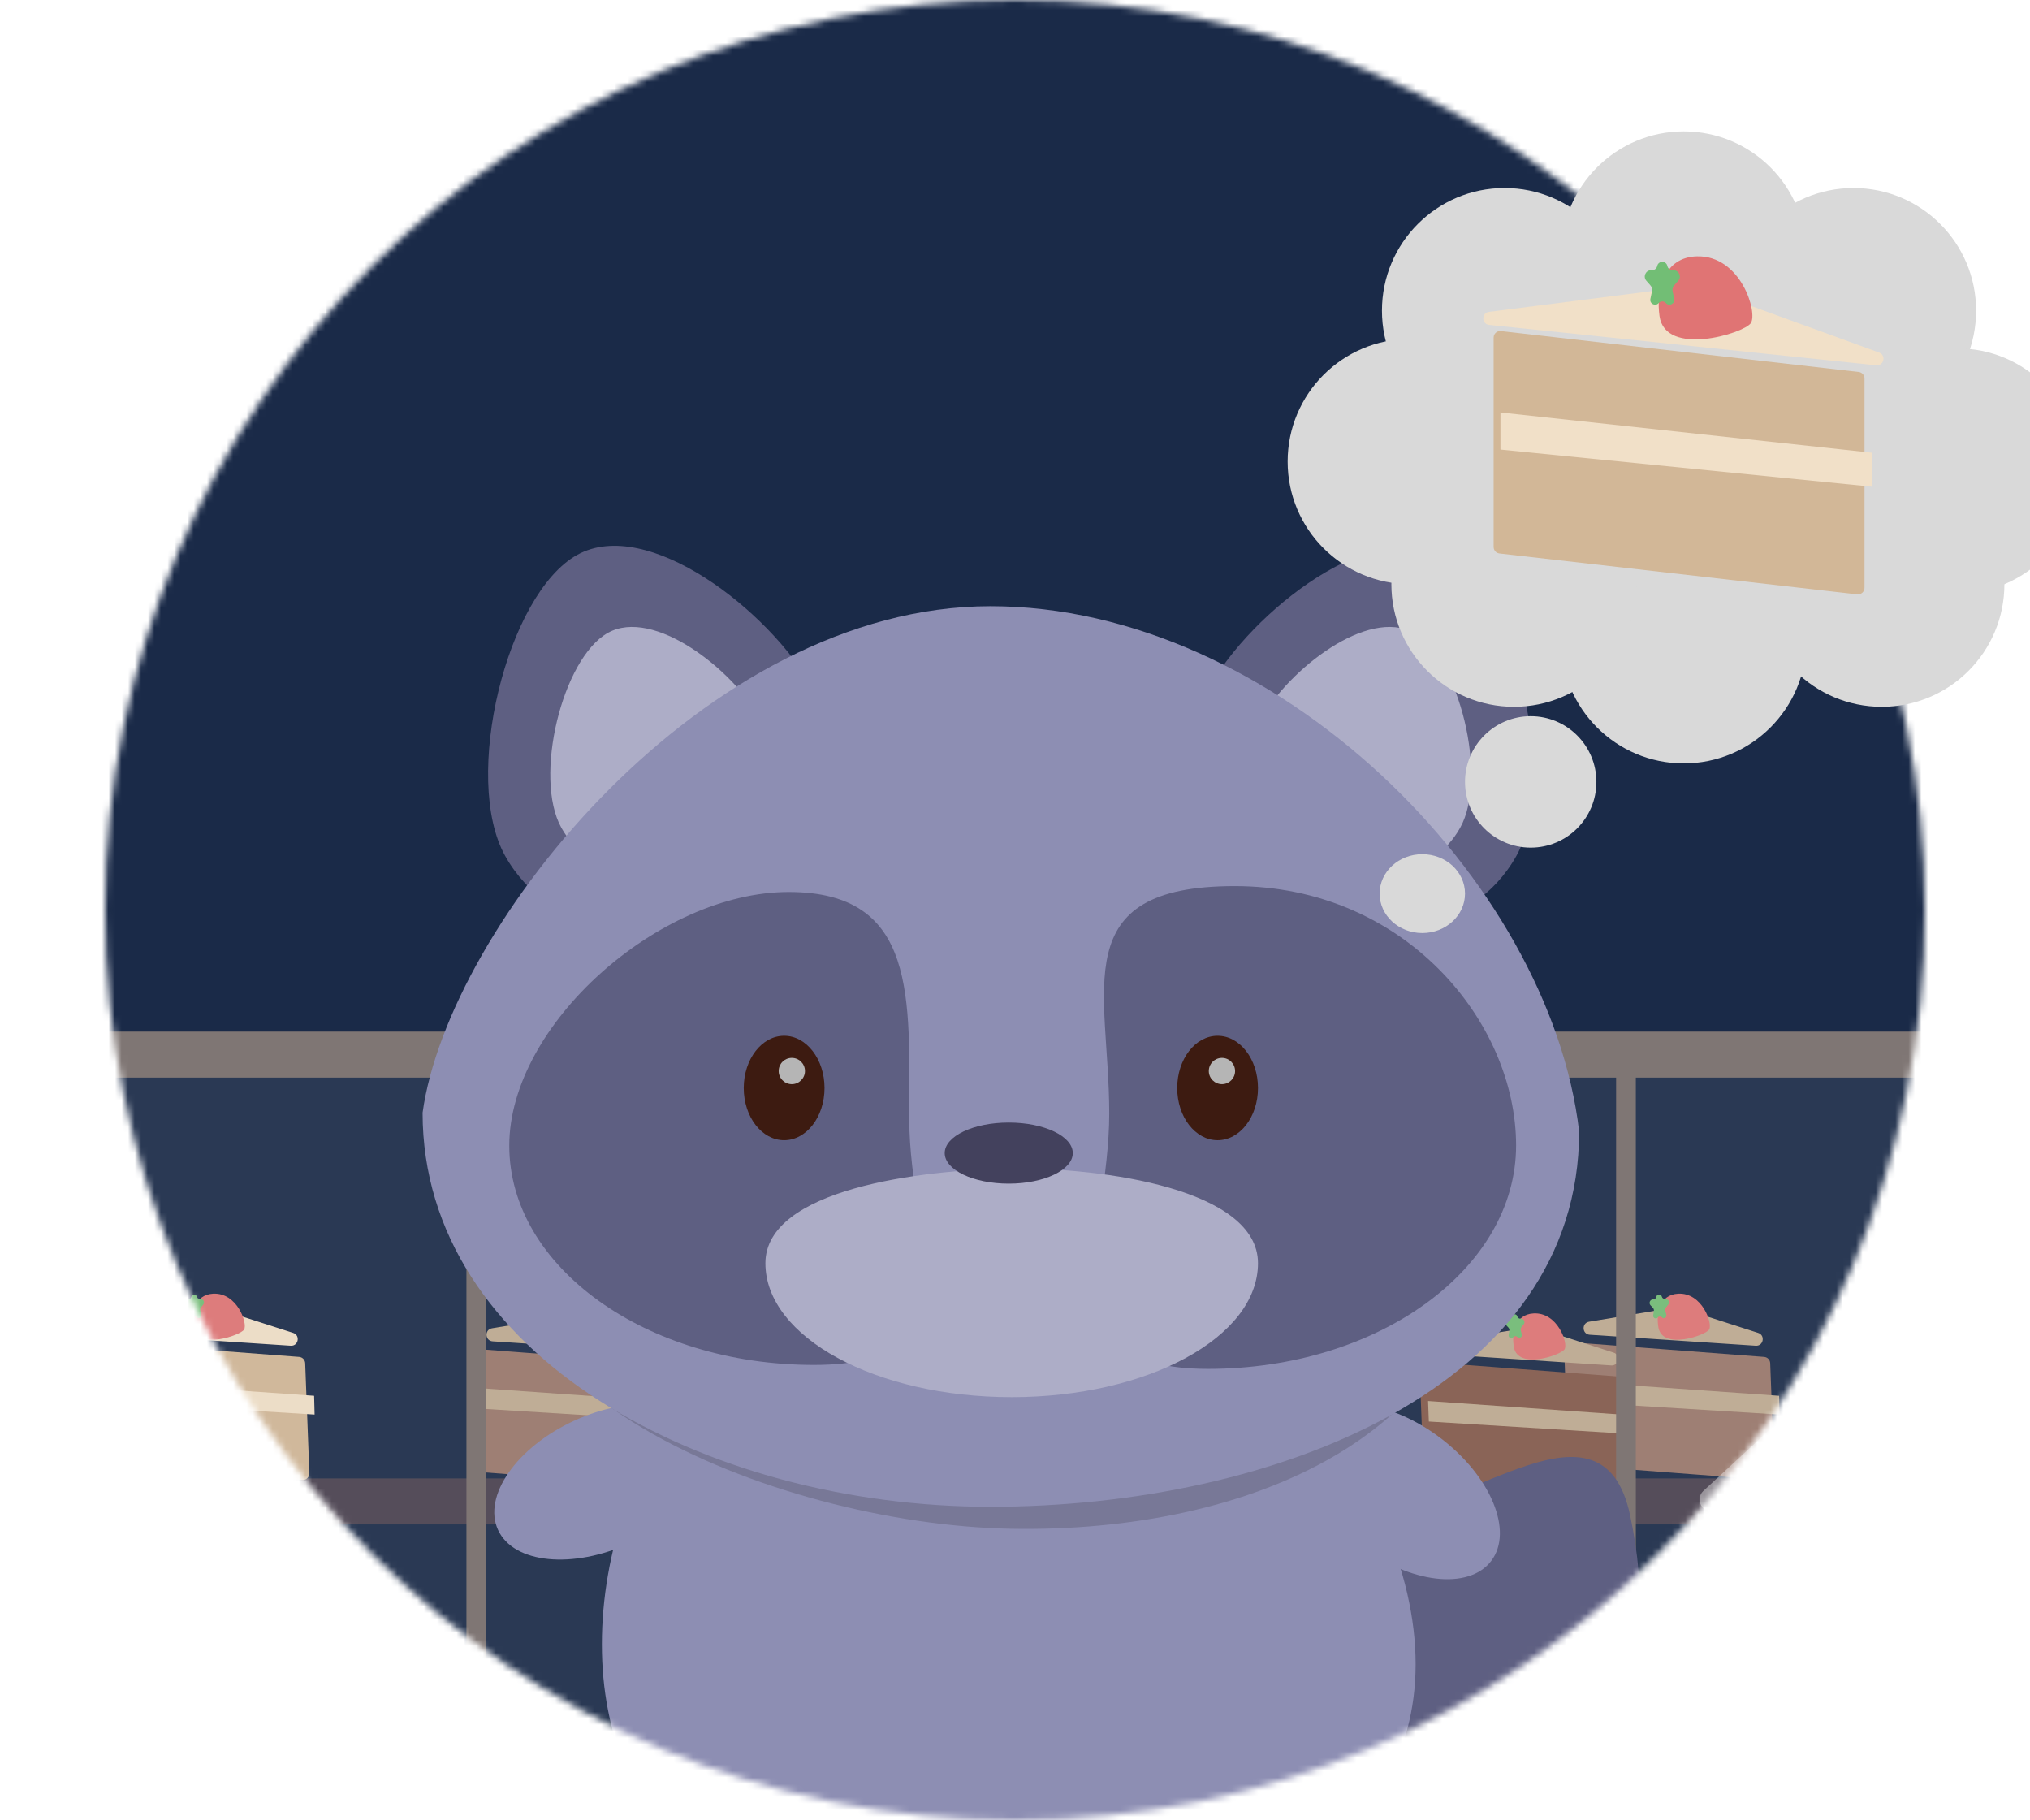 <svg xmlns="http://www.w3.org/2000/svg" width="309" height="277" fill="none" viewBox="0 0 277 277"><mask id="mask0_997_2435" width="277" height="277" x="0" y="0" maskUnits="userSpaceOnUse" style="mask-type:alpha"><circle cx="138.5" cy="138.5" r="138.5" fill="#1A2A48"/></mask><g mask="url(#mask0_997_2435)"><rect width="395" height="272" x="-67" y="-7" fill="#1A2A48"/><g filter="url(#filter0_d_997_2435)" opacity=".36"><rect width="360" height="7" x="-39" y="221" fill="#9A675C"/></g><g filter="url(#filter1_d_997_2435)"><path fill="#9A786B" d="M56.091 204.31C56.069 203.713 56.571 203.23 57.166 203.275L86.531 205.508C87.038 205.547 87.436 205.959 87.455 206.467L88.089 223.198C88.112 223.795 87.61 224.278 87.014 224.233L57.649 222C57.142 221.961 56.745 221.549 56.726 221.041L56.091 204.31Z"/></g><path fill="#BFAB91" d="M56.375 211.222L87.815 213.426L87.887 216.283L56.493 214.345L56.375 211.222Z"/><path fill="#BFAB91" d="M72.116 199.955C72.273 199.928 72.434 199.94 72.586 199.989L84.624 203.857C85.746 204.217 85.429 205.884 84.252 205.806L58.989 204.138C57.803 204.059 57.719 202.348 58.891 202.153L72.116 199.955Z"/><g filter="url(#filter2_d_997_2435)"><path fill="#E07474" d="M72.415 196.891C69.599 197.059 69.058 199.909 69.444 202.045C70.065 205.483 76.583 203.247 77.154 202.347C77.725 201.447 76.111 196.671 72.415 196.891Z"/></g><path fill="#72BE75" d="M69.11 198.387C69.188 197.918 69.853 197.893 69.967 198.355C70.017 198.557 70.201 198.696 70.409 198.688L70.49 198.685C70.951 198.667 71.218 199.201 70.927 199.56L70.6 199.964C70.486 200.104 70.444 200.29 70.488 200.466L70.645 201.104C70.744 201.507 70.245 201.779 69.96 201.478C69.792 201.301 69.507 201.311 69.353 201.501C69.092 201.823 68.573 201.589 68.642 201.18L68.75 200.531C68.78 200.353 68.725 200.171 68.601 200.04L68.243 199.662C67.926 199.326 68.152 198.773 68.613 198.756L68.694 198.753C68.902 198.745 69.075 198.592 69.11 198.387Z"/><g filter="url(#filter3_d_997_2435)"><path fill="#D2B797" d="M0.091 203.31C0.069 202.713 0.571 202.23 1.166 202.275L30.531 204.508C31.038 204.547 31.436 204.959 31.455 205.467L32.089 222.198C32.112 222.795 31.61 223.278 31.014 223.233L1.649 221C1.142 220.961 0.745 220.549 0.726 220.041L0.091 203.31Z"/></g><path fill="#F1E0C8" d="M0.375 210.222L31.815 212.426L31.887 215.283L0.493 213.345L0.375 210.222Z"/><path fill="#F1E0C8" d="M16.116 198.955C16.273 198.928 16.434 198.94 16.586 198.989L28.624 202.857C29.747 203.217 29.429 204.884 28.252 204.806L2.989 203.138C1.803 203.059 1.719 201.348 2.89 201.153L16.116 198.955Z"/><g filter="url(#filter4_d_997_2435)"><path fill="#E07474" d="M16.415 195.891C13.599 196.059 13.058 198.909 13.444 201.045C14.065 204.483 20.583 202.247 21.154 201.347C21.725 200.447 20.111 195.671 16.415 195.891Z"/></g><path fill="#72BE75" d="M13.11 197.387C13.188 196.918 13.853 196.893 13.967 197.355C14.017 197.557 14.201 197.696 14.409 197.688L14.49 197.685C14.951 197.667 15.218 198.201 14.927 198.56L14.6 198.964C14.486 199.104 14.444 199.29 14.488 199.466L14.645 200.104C14.744 200.507 14.245 200.779 13.96 200.478C13.792 200.301 13.507 200.311 13.353 200.501C13.092 200.823 12.573 200.589 12.642 200.18L12.75 199.531C12.78 199.353 12.725 199.171 12.601 199.04L12.243 198.662C11.926 198.326 12.152 197.773 12.613 197.756L12.694 197.753C12.902 197.745 13.075 197.592 13.11 197.387Z"/><g filter="url(#filter5_d_997_2435)"><path fill="#9A786B" d="M223.091 203.31C223.069 202.713 223.571 202.23 224.166 202.275L253.531 204.508C254.038 204.547 254.435 204.959 254.455 205.467L255.089 222.198C255.112 222.795 254.61 223.278 254.014 223.233L224.649 221C224.142 220.961 223.745 220.549 223.726 220.041L223.091 203.31Z"/></g><path fill="#BFAB91" d="M223.375 210.222L254.815 212.426L254.887 215.283L223.493 213.345L223.375 210.222Z"/><path fill="#BFAB91" d="M239.116 198.955C239.273 198.928 239.434 198.94 239.586 198.989L251.624 202.857C252.747 203.217 252.429 204.884 251.252 204.806L225.989 203.138C224.803 203.059 224.719 201.348 225.89 201.153L239.116 198.955Z"/><g filter="url(#filter6_d_997_2435)"><path fill="#E07474" d="M239.415 195.891C236.599 196.059 236.058 198.909 236.444 201.045C237.065 204.483 243.583 202.247 244.154 201.347C244.725 200.447 243.111 195.671 239.415 195.891Z"/></g><path fill="#72BE75" d="M236.11 197.387C236.188 196.918 236.853 196.893 236.967 197.355C237.017 197.557 237.201 197.696 237.409 197.688L237.49 197.685C237.951 197.667 238.218 198.201 237.927 198.56L237.6 198.964C237.486 199.104 237.444 199.29 237.488 199.466L237.645 200.104C237.744 200.507 237.245 200.779 236.96 200.478C236.792 200.301 236.507 200.311 236.353 200.501C236.092 200.823 235.573 200.589 235.642 200.18L235.75 199.531C235.78 199.353 235.725 199.171 235.601 199.04L235.243 198.662C234.926 198.326 235.152 197.773 235.613 197.756L235.694 197.753C235.902 197.745 236.075 197.592 236.11 197.387Z"/><g filter="url(#filter7_d_997_2435)"><path fill="#845A4B" d="M201.091 206.31C201.069 205.713 201.571 205.23 202.166 205.275L231.531 207.508C232.038 207.547 232.435 207.959 232.455 208.467L233.089 225.198C233.112 225.795 232.61 226.278 232.014 226.233L202.649 224C202.142 223.961 201.745 223.549 201.726 223.041L201.091 206.31Z"/></g><path fill="#BFAB91" d="M201.375 213.222L232.815 215.426L232.887 218.283L201.493 216.345L201.375 213.222Z"/><path fill="#BFAB91" d="M217.116 201.955C217.273 201.928 217.434 201.94 217.586 201.989L229.624 205.857C230.747 206.217 230.429 207.884 229.252 207.806L203.989 206.138C202.803 206.059 202.719 204.348 203.89 204.153L217.116 201.955Z"/><g filter="url(#filter8_d_997_2435)"><path fill="#E07474" d="M217.415 198.891C214.599 199.059 214.058 201.909 214.444 204.045C215.065 207.483 221.583 205.247 222.154 204.347C222.725 203.447 221.111 198.671 217.415 198.891Z"/></g><path fill="#72BE75" d="M214.11 200.387C214.188 199.918 214.853 199.893 214.967 200.355C215.017 200.557 215.201 200.696 215.409 200.688L215.49 200.685C215.951 200.667 216.218 201.201 215.927 201.56L215.6 201.964C215.486 202.104 215.444 202.29 215.488 202.466L215.645 203.104C215.744 203.507 215.245 203.779 214.96 203.478C214.792 203.301 214.507 203.311 214.353 203.501C214.092 203.823 213.573 203.589 213.642 203.18L213.75 202.531C213.78 202.353 213.725 202.171 213.601 202.04L213.243 201.662C212.926 201.326 213.152 200.773 213.613 200.756L213.694 200.753C213.902 200.745 214.075 200.592 214.11 200.387Z"/><g filter="url(#filter9_d_997_2435)"><path fill="#D2B797" d="M-15.446 204.519C-15.468 203.923 -14.966 203.439 -14.371 203.484L14.994 205.717C15.501 205.756 15.898 206.168 15.918 206.676L16.552 223.407C16.575 224.004 16.073 224.487 15.477 224.442L-13.888 222.209C-14.395 222.171 -14.792 221.758 -14.811 221.25L-15.446 204.519Z"/></g><path fill="#F1E0C8" d="M-15.162 211.431L16.278 213.635L16.349 216.492L-15.044 214.555L-15.162 211.431Z"/><path fill="#F1E0C8" d="M0.579 200.164C0.736 200.138 0.897 200.149 1.049 200.198L13.087 204.066C14.209 204.427 13.892 206.093 12.715 206.016L-12.549 204.347C-13.734 204.269 -13.818 202.557 -12.647 202.363L0.579 200.164Z"/><g filter="url(#filter10_d_997_2435)"><path fill="#E07474" d="M0.878 197.1C-1.939 197.268 -2.48 200.119 -2.094 202.255C-1.472 205.692 5.046 203.456 5.617 202.556C6.188 201.656 4.574 196.88 0.878 197.1Z"/></g><rect width="355" height="117" x="-34" y="160" fill="#C9C9C9" fill-opacity=".11" opacity=".9"/><g filter="url(#filter11_d_997_2435)"><rect width="118.9" height="3" x="58" y="156.733" fill="#7F7674" transform="rotate(90 58 156.733)"/><rect width="123" height="3" x="233" y="154" fill="#7F7674" transform="rotate(90 233 154)"/></g><g filter="url(#filter12_d_997_2435)"><rect width="315" height="7" x="-14" y="153" fill="#7F7674"/></g><g style="mix-blend-mode:overlay" opacity=".44"><rect width="60.598" height="3.451" fill="#EEE" rx="1.725" transform="matrix(0.735 -0.678 0.656 0.755 242 228.085)"/></g><g filter="url(#filter13_d_997_2435)"><path fill="#5E5F82" d="M232.133 231.625C242.068 278.495 198.989 280.334 188.129 278.494C177.269 276.654 190.106 266.827 191.185 260.458C192.264 254.088 185.211 228.085 196.071 229.925C206.931 231.765 227.908 211.696 232.133 231.625Z"/><ellipse cx="17.454" cy="10.236" fill="#8D8EB3" rx="17.454" ry="10.236" transform="matrix(-0.797 -0.604 -0.604 0.797 217.175 230.396)"/><path fill="#8D8EB3" d="M199.48 254.265C199.48 282.073 171.903 297.797 133.673 297.797C95.443 297.797 75.616 279.057 75.616 251.25C75.616 223.442 95.443 191.328 133.673 191.328C171.903 191.328 199.48 226.458 199.48 254.265Z"/><path fill="#5E5F82" d="M107.76 105.791C114.373 117.639 112.001 130.876 98.079 138.647C84.156 146.418 67.508 143.114 60.895 131.266C54.282 119.418 61.139 91.43 71.839 85.457C82.539 79.485 101.147 93.943 107.76 105.791Z"/><path fill="#ADADC7" d="M99.79 110.481C104.072 118.152 102.536 126.722 93.522 131.754C84.507 136.785 73.729 134.646 69.447 126.974C65.165 119.303 69.604 101.182 76.532 97.315C83.46 93.448 95.508 102.81 99.79 110.481Z"/><path fill="#5E5F82" d="M167.95 105.791C161.337 117.639 163.709 130.876 177.631 138.647C191.554 146.418 208.201 143.114 214.815 131.266C221.428 119.418 214.571 91.43 203.871 85.457C193.171 79.485 174.563 93.943 167.95 105.791Z"/><ellipse cx="75.658" cy="226.529" fill="#8D8EB3" rx="17.454" ry="10.236" transform="rotate(-24.762 75.658 226.529)"/><path fill="#ADADC7" d="M175.92 110.481C171.638 118.152 173.174 126.722 182.188 131.754C191.203 136.785 201.981 134.646 206.263 126.974C210.545 119.303 206.106 101.182 199.178 97.315C192.25 93.448 180.202 102.81 175.92 110.481Z"/><path fill="#000" d="M208.777 180.527C208.777 213.271 174.177 222.819 137.987 222.819C101.797 222.819 48.076 208.477 61.962 178.127C66.331 145.801 97.854 113.051 134.044 113.051C170.234 113.051 205.032 148.201 208.777 180.527Z"/><path fill="#787897" d="M210.068 185.205C209.421 219.386 173.941 234.346 137.835 233.663C101.73 232.98 49.192 211.348 63.645 179.929C68.641 146.267 100.737 112.675 136.843 113.358C172.948 114.041 206.971 151.39 210.068 185.205Z"/><path fill="#8D8EB3" d="M224.372 173.188C224.372 211.976 178.155 230.317 134.759 230.317C91.362 230.317 48.324 207.321 48.324 170.345C52.263 141.837 91.363 93.257 134.759 93.257C178.156 93.257 219.882 134.894 224.372 173.188Z"/><path fill="#8D8EB3" d="M161.391 184.43C161.391 207.288 159.263 226.868 131.85 226.868C104.437 226.868 62.12 207.288 62.12 184.43C62.12 161.572 84.343 143.042 111.756 143.042C139.168 143.042 161.391 161.572 161.391 184.43Z"/><path fill="#8D8EB3" d="M206.377 184.43C206.377 207.288 175.007 224.618 147.595 224.618C120.182 224.618 107.106 207.288 107.106 184.43C107.106 161.572 129.329 143.042 156.742 143.042C184.155 143.042 206.377 161.572 206.377 184.43Z"/><path fill="#5E5F82" d="M122.409 171.399C122.409 189.83 133.509 208.732 107.896 208.732C82.284 208.732 61.52 193.79 61.52 175.358C61.52 156.927 84.375 136.753 104.059 136.753C123.744 136.753 122.409 152.967 122.409 171.399Z"/><path fill="#5E5F82" d="M152.844 170.465C152.844 189.246 142.009 209.331 167.898 209.331C193.788 209.331 214.775 194.106 214.775 175.325C214.775 156.544 197.827 135.853 171.938 135.853C146.048 135.853 152.844 151.683 152.844 170.465Z"/><ellipse cx="103.358" cy="166.585" fill="#3D1B11" rx="6.148" ry="7.948"/><ellipse cx="169.338" cy="166.585" fill="#3D1B11" rx="6.148" ry="7.948"/><g filter="url(#filter14_d_997_2435)"><path fill="#ADADC7" d="M175.486 189.251C175.486 200.507 158.701 209.631 137.997 209.631C117.292 209.631 100.508 200.507 100.508 189.251C100.508 177.995 124.022 175.016 137.997 174.848C151.972 174.679 175.486 177.995 175.486 189.251Z"/></g><ellipse cx="137.548" cy="176.491" fill="#43415D" rx="9.747" ry="4.649"/></g><g filter="url(#filter15_d_997_2435)"><ellipse cx="200.5" cy="132" fill="#D9D9D9" rx="6.5" ry="6"/></g><g filter="url(#filter16_d_997_2435)"><circle cx="221" cy="115" r="10" fill="#D9D9D9"/></g><circle cx="104.529" cy="163" r="2" fill="#B5B5B5"/><circle cx="170" cy="163" r="2" fill="#B5B5B5"/></g><g filter="url(#filter17_d_997_2435)"><g filter="url(#filter18_d_997_2435)"><rect width="66.036" height="45.938" x="202.662" y="31.969" fill="#D9D9D9"/><circle cx="217.018" cy="36.276" r="18.662" fill="#D9D9D9"/><circle cx="244.293" cy="27.662" r="18.662" fill="#D9D9D9"/><circle cx="270.134" cy="36.276" r="18.662" fill="#D9D9D9"/><circle cx="285.925" cy="60.681" r="18.662" fill="#D9D9D9"/><circle cx="274.441" cy="77.907" r="18.662" fill="#D9D9D9"/><circle cx="244.293" cy="86.521" r="18.662" fill="#D9D9D9"/><circle cx="218.453" cy="77.907" r="18.662" fill="#D9D9D9"/><circle cx="202.662" cy="59.245" r="18.662" fill="#D9D9D9"/></g><g filter="url(#filter19_d_997_2435)"><path fill="#D2B797" d="M216.355 42.38C216.355 41.783 216.876 41.319 217.469 41.386L271.923 47.61C272.428 47.667 272.809 48.095 272.809 48.603V80.462C272.809 81.06 272.289 81.524 271.696 81.456L217.242 75.233C216.737 75.175 216.355 74.748 216.355 74.239V42.38Z"/></g><path fill="#F1E0C8" d="M216.394 55.776L272.982 61.906L272.916 67.067L216.394 61.421L216.394 55.776Z"/><path fill="#F1E0C8" d="M245.767 36.495C245.925 36.474 246.086 36.492 246.236 36.547L274.034 46.655C275.142 47.058 274.762 48.712 273.589 48.59L214.678 42.449C213.497 42.326 213.477 40.613 214.655 40.463L245.767 36.495Z"/><g filter="url(#filter20_d_997_2435)"><path fill="#E07474" d="M246.323 31.011C241.228 31.121 240.056 36.228 240.607 40.11C241.492 46.356 253.408 42.767 254.501 41.182C255.594 39.597 253.007 30.867 246.323 31.011Z"/></g><path fill="#72BE75" d="M240.255 33.486C240.429 32.644 241.63 32.644 241.804 33.486C241.88 33.853 242.204 34.117 242.579 34.117H242.725C243.559 34.117 244.004 35.099 243.455 35.726L242.836 36.433C242.621 36.678 242.533 37.011 242.599 37.33L242.84 38.493C242.991 39.227 242.071 39.684 241.578 39.121C241.287 38.789 240.772 38.789 240.481 39.121C239.988 39.684 239.068 39.227 239.219 38.493L239.46 37.33C239.526 37.011 239.438 36.678 239.223 36.433L238.604 35.726C238.055 35.099 238.5 34.117 239.334 34.117H239.48C239.855 34.117 240.179 33.853 240.255 33.486Z"/></g><defs><filter id="filter0_d_997_2435" width="370" height="17" x="-44" y="220" color-interpolation-filters="sRGB" filterUnits="userSpaceOnUse"><feFlood flood-opacity="0" result="BackgroundImageFix"/><feColorMatrix in="SourceAlpha" result="hardAlpha" type="matrix" values="0 0 0 0 0 0 0 0 0 0 0 0 0 0 0 0 0 0 127 0"/><feOffset dy="4"/><feGaussianBlur stdDeviation="2.5"/><feComposite in2="hardAlpha" operator="out"/><feColorMatrix type="matrix" values="0 0 0 0 0 0 0 0 0 0 0 0 0 0 0 0 0 0 1 0"/><feBlend in2="BackgroundImageFix" mode="normal" result="effect1_dropShadow_997_2435"/><feBlend in="SourceGraphic" in2="effect1_dropShadow_997_2435" mode="normal" result="shape"/></filter><filter id="filter1_d_997_2435" width="39.999" height="28.963" x="51.091" y="201.272" color-interpolation-filters="sRGB" filterUnits="userSpaceOnUse"><feFlood flood-opacity="0" result="BackgroundImageFix"/><feColorMatrix in="SourceAlpha" result="hardAlpha" type="matrix" values="0 0 0 0 0 0 0 0 0 0 0 0 0 0 0 0 0 0 127 0"/><feOffset dx="-1" dy="2"/><feGaussianBlur stdDeviation="2"/><feComposite in2="hardAlpha" operator="out"/><feColorMatrix type="matrix" values="0 0 0 0 0 0 0 0 0 0 0 0 0 0 0 0 0 0 0.25 0"/><feBlend in2="BackgroundImageFix" mode="normal" result="effect1_dropShadow_997_2435"/><feBlend in="SourceGraphic" in2="effect1_dropShadow_997_2435" mode="normal" result="shape"/></filter><filter id="filter2_d_997_2435" width="9.934" height="9.012" x="68.333" y="196.884" color-interpolation-filters="sRGB" filterUnits="userSpaceOnUse"><feFlood flood-opacity="0" result="BackgroundImageFix"/><feColorMatrix in="SourceAlpha" result="hardAlpha" type="matrix" values="0 0 0 0 0 0 0 0 0 0 0 0 0 0 0 0 0 0 127 0"/><feOffset dy="1"/><feGaussianBlur stdDeviation=".5"/><feComposite in2="hardAlpha" operator="out"/><feColorMatrix type="matrix" values="0 0 0 0 0 0 0 0 0 0 0 0 0 0 0 0 0 0 0.21 0"/><feBlend in2="BackgroundImageFix" mode="normal" result="effect1_dropShadow_997_2435"/><feBlend in="SourceGraphic" in2="effect1_dropShadow_997_2435" mode="normal" result="shape"/></filter><filter id="filter3_d_997_2435" width="39.999" height="28.963" x="-4.909" y="200.272" color-interpolation-filters="sRGB" filterUnits="userSpaceOnUse"><feFlood flood-opacity="0" result="BackgroundImageFix"/><feColorMatrix in="SourceAlpha" result="hardAlpha" type="matrix" values="0 0 0 0 0 0 0 0 0 0 0 0 0 0 0 0 0 0 127 0"/><feOffset dx="-1" dy="2"/><feGaussianBlur stdDeviation="2"/><feComposite in2="hardAlpha" operator="out"/><feColorMatrix type="matrix" values="0 0 0 0 0 0 0 0 0 0 0 0 0 0 0 0 0 0 0.25 0"/><feBlend in2="BackgroundImageFix" mode="normal" result="effect1_dropShadow_997_2435"/><feBlend in="SourceGraphic" in2="effect1_dropShadow_997_2435" mode="normal" result="shape"/></filter><filter id="filter4_d_997_2435" width="9.934" height="9.012" x="12.333" y="195.884" color-interpolation-filters="sRGB" filterUnits="userSpaceOnUse"><feFlood flood-opacity="0" result="BackgroundImageFix"/><feColorMatrix in="SourceAlpha" result="hardAlpha" type="matrix" values="0 0 0 0 0 0 0 0 0 0 0 0 0 0 0 0 0 0 127 0"/><feOffset dy="1"/><feGaussianBlur stdDeviation=".5"/><feComposite in2="hardAlpha" operator="out"/><feColorMatrix type="matrix" values="0 0 0 0 0 0 0 0 0 0 0 0 0 0 0 0 0 0 0.21 0"/><feBlend in2="BackgroundImageFix" mode="normal" result="effect1_dropShadow_997_2435"/><feBlend in="SourceGraphic" in2="effect1_dropShadow_997_2435" mode="normal" result="shape"/></filter><filter id="filter5_d_997_2435" width="39.999" height="28.963" x="218.091" y="200.272" color-interpolation-filters="sRGB" filterUnits="userSpaceOnUse"><feFlood flood-opacity="0" result="BackgroundImageFix"/><feColorMatrix in="SourceAlpha" result="hardAlpha" type="matrix" values="0 0 0 0 0 0 0 0 0 0 0 0 0 0 0 0 0 0 127 0"/><feOffset dx="-1" dy="2"/><feGaussianBlur stdDeviation="2"/><feComposite in2="hardAlpha" operator="out"/><feColorMatrix type="matrix" values="0 0 0 0 0 0 0 0 0 0 0 0 0 0 0 0 0 0 0.25 0"/><feBlend in2="BackgroundImageFix" mode="normal" result="effect1_dropShadow_997_2435"/><feBlend in="SourceGraphic" in2="effect1_dropShadow_997_2435" mode="normal" result="shape"/></filter><filter id="filter6_d_997_2435" width="9.934" height="9.012" x="235.333" y="195.884" color-interpolation-filters="sRGB" filterUnits="userSpaceOnUse"><feFlood flood-opacity="0" result="BackgroundImageFix"/><feColorMatrix in="SourceAlpha" result="hardAlpha" type="matrix" values="0 0 0 0 0 0 0 0 0 0 0 0 0 0 0 0 0 0 127 0"/><feOffset dy="1"/><feGaussianBlur stdDeviation=".5"/><feComposite in2="hardAlpha" operator="out"/><feColorMatrix type="matrix" values="0 0 0 0 0 0 0 0 0 0 0 0 0 0 0 0 0 0 0.21 0"/><feBlend in2="BackgroundImageFix" mode="normal" result="effect1_dropShadow_997_2435"/><feBlend in="SourceGraphic" in2="effect1_dropShadow_997_2435" mode="normal" result="shape"/></filter><filter id="filter7_d_997_2435" width="39.999" height="28.963" x="196.091" y="203.272" color-interpolation-filters="sRGB" filterUnits="userSpaceOnUse"><feFlood flood-opacity="0" result="BackgroundImageFix"/><feColorMatrix in="SourceAlpha" result="hardAlpha" type="matrix" values="0 0 0 0 0 0 0 0 0 0 0 0 0 0 0 0 0 0 127 0"/><feOffset dx="-1" dy="2"/><feGaussianBlur stdDeviation="2"/><feComposite in2="hardAlpha" operator="out"/><feColorMatrix type="matrix" values="0 0 0 0 0 0 0 0 0 0 0 0 0 0 0 0 0 0 0.25 0"/><feBlend in2="BackgroundImageFix" mode="normal" result="effect1_dropShadow_997_2435"/><feBlend in="SourceGraphic" in2="effect1_dropShadow_997_2435" mode="normal" result="shape"/></filter><filter id="filter8_d_997_2435" width="9.934" height="9.012" x="213.333" y="198.884" color-interpolation-filters="sRGB" filterUnits="userSpaceOnUse"><feFlood flood-opacity="0" result="BackgroundImageFix"/><feColorMatrix in="SourceAlpha" result="hardAlpha" type="matrix" values="0 0 0 0 0 0 0 0 0 0 0 0 0 0 0 0 0 0 127 0"/><feOffset dy="1"/><feGaussianBlur stdDeviation=".5"/><feComposite in2="hardAlpha" operator="out"/><feColorMatrix type="matrix" values="0 0 0 0 0 0 0 0 0 0 0 0 0 0 0 0 0 0 0.21 0"/><feBlend in2="BackgroundImageFix" mode="normal" result="effect1_dropShadow_997_2435"/><feBlend in="SourceGraphic" in2="effect1_dropShadow_997_2435" mode="normal" result="shape"/></filter><filter id="filter9_d_997_2435" width="39.999" height="28.963" x="-20.446" y="201.482" color-interpolation-filters="sRGB" filterUnits="userSpaceOnUse"><feFlood flood-opacity="0" result="BackgroundImageFix"/><feColorMatrix in="SourceAlpha" result="hardAlpha" type="matrix" values="0 0 0 0 0 0 0 0 0 0 0 0 0 0 0 0 0 0 127 0"/><feOffset dx="-1" dy="2"/><feGaussianBlur stdDeviation="2"/><feComposite in2="hardAlpha" operator="out"/><feColorMatrix type="matrix" values="0 0 0 0 0 0 0 0 0 0 0 0 0 0 0 0 0 0 0.25 0"/><feBlend in2="BackgroundImageFix" mode="normal" result="effect1_dropShadow_997_2435"/><feBlend in="SourceGraphic" in2="effect1_dropShadow_997_2435" mode="normal" result="shape"/></filter><filter id="filter10_d_997_2435" width="9.934" height="9.012" x="-3.204" y="197.093" color-interpolation-filters="sRGB" filterUnits="userSpaceOnUse"><feFlood flood-opacity="0" result="BackgroundImageFix"/><feColorMatrix in="SourceAlpha" result="hardAlpha" type="matrix" values="0 0 0 0 0 0 0 0 0 0 0 0 0 0 0 0 0 0 127 0"/><feOffset dy="1"/><feGaussianBlur stdDeviation=".5"/><feComposite in2="hardAlpha" operator="out"/><feColorMatrix type="matrix" values="0 0 0 0 0 0 0 0 0 0 0 0 0 0 0 0 0 0 0.21 0"/><feBlend in2="BackgroundImageFix" mode="normal" result="effect1_dropShadow_997_2435"/><feBlend in="SourceGraphic" in2="effect1_dropShadow_997_2435" mode="normal" result="shape"/></filter><filter id="filter11_d_997_2435" width="186" height="131" x="51" y="154" color-interpolation-filters="sRGB" filterUnits="userSpaceOnUse"><feFlood flood-opacity="0" result="BackgroundImageFix"/><feColorMatrix in="SourceAlpha" result="hardAlpha" type="matrix" values="0 0 0 0 0 0 0 0 0 0 0 0 0 0 0 0 0 0 127 0"/><feOffset dy="4"/><feGaussianBlur stdDeviation="2"/><feComposite in2="hardAlpha" operator="out"/><feColorMatrix type="matrix" values="0 0 0 0 0 0 0 0 0 0 0 0 0 0 0 0 0 0 0.25 0"/><feBlend in2="BackgroundImageFix" mode="normal" result="effect1_dropShadow_997_2435"/><feBlend in="SourceGraphic" in2="effect1_dropShadow_997_2435" mode="normal" result="shape"/></filter><filter id="filter12_d_997_2435" width="323" height="15" x="-18" y="153" color-interpolation-filters="sRGB" filterUnits="userSpaceOnUse"><feFlood flood-opacity="0" result="BackgroundImageFix"/><feColorMatrix in="SourceAlpha" result="hardAlpha" type="matrix" values="0 0 0 0 0 0 0 0 0 0 0 0 0 0 0 0 0 0 127 0"/><feOffset dy="4"/><feGaussianBlur stdDeviation="2"/><feComposite in2="hardAlpha" operator="out"/><feColorMatrix type="matrix" values="0 0 0 0 0 0 0 0 0 0 0 0 0 0 0 0 0 0 0.25 0"/><feBlend in2="BackgroundImageFix" mode="normal" result="effect1_dropShadow_997_2435"/><feBlend in="SourceGraphic" in2="effect1_dropShadow_997_2435" mode="normal" result="shape"/></filter><filter id="filter13_d_997_2435" width="225.284" height="264.529" x="28.324" y="63.065" color-interpolation-filters="sRGB" filterUnits="userSpaceOnUse"><feFlood flood-opacity="0" result="BackgroundImageFix"/><feColorMatrix in="SourceAlpha" result="hardAlpha" type="matrix" values="0 0 0 0 0 0 0 0 0 0 0 0 0 0 0 0 0 0 127 0"/><feOffset dy="-1"/><feGaussianBlur stdDeviation="10"/><feComposite in2="hardAlpha" operator="out"/><feColorMatrix type="matrix" values="0 0 0 0 0 0 0 0 0 0 0 0 0 0 0 0 0 0 0.37 0"/><feBlend in2="BackgroundImageFix" mode="normal" result="effect1_dropShadow_997_2435"/><feBlend in="SourceGraphic" in2="effect1_dropShadow_997_2435" mode="normal" result="shape"/></filter><filter id="filter14_d_997_2435" width="82.978" height="42.79" x="96.508" y="174.842" color-interpolation-filters="sRGB" filterUnits="userSpaceOnUse"><feFlood flood-opacity="0" result="BackgroundImageFix"/><feColorMatrix in="SourceAlpha" result="hardAlpha" type="matrix" values="0 0 0 0 0 0 0 0 0 0 0 0 0 0 0 0 0 0 127 0"/><feOffset dy="4"/><feGaussianBlur stdDeviation="2"/><feComposite in2="hardAlpha" operator="out"/><feColorMatrix type="matrix" values="0 0 0 0 0 0 0 0 0 0 0 0 0 0 0 0 0 0 0.25 0"/><feBlend in2="BackgroundImageFix" mode="normal" result="effect1_dropShadow_997_2435"/><feBlend in="SourceGraphic" in2="effect1_dropShadow_997_2435" mode="normal" result="shape"/></filter><filter id="filter15_d_997_2435" width="21" height="20" x="190" y="126" color-interpolation-filters="sRGB" filterUnits="userSpaceOnUse"><feFlood flood-opacity="0" result="BackgroundImageFix"/><feColorMatrix in="SourceAlpha" result="hardAlpha" type="matrix" values="0 0 0 0 0 0 0 0 0 0 0 0 0 0 0 0 0 0 127 0"/><feOffset dy="4"/><feGaussianBlur stdDeviation="2"/><feComposite in2="hardAlpha" operator="out"/><feColorMatrix type="matrix" values="0 0 0 0 0 0 0 0 0 0 0 0 0 0 0 0 0 0 0.29 0"/><feBlend in2="BackgroundImageFix" mode="normal" result="effect1_dropShadow_997_2435"/><feBlend in="SourceGraphic" in2="effect1_dropShadow_997_2435" mode="normal" result="shape"/></filter><filter id="filter16_d_997_2435" width="28" height="28" x="203" y="105" color-interpolation-filters="sRGB" filterUnits="userSpaceOnUse"><feFlood flood-opacity="0" result="BackgroundImageFix"/><feColorMatrix in="SourceAlpha" result="hardAlpha" type="matrix" values="0 0 0 0 0 0 0 0 0 0 0 0 0 0 0 0 0 0 127 0"/><feOffset dx="-4" dy="4"/><feGaussianBlur stdDeviation="2"/><feComposite in2="hardAlpha" operator="out"/><feColorMatrix type="matrix" values="0 0 0 0 0 0 0 0 0 0 0 0 0 0 0 0 0 0 0.4 0"/><feBlend in2="BackgroundImageFix" mode="normal" result="effect1_dropShadow_997_2435"/><feBlend in="SourceGraphic" in2="effect1_dropShadow_997_2435" mode="normal" result="shape"/></filter><filter id="filter17_d_997_2435" width="134.588" height="110.183" x="173" y="9" color-interpolation-filters="sRGB" filterUnits="userSpaceOnUse"><feFlood flood-opacity="0" result="BackgroundImageFix"/><feColorMatrix in="SourceAlpha" result="hardAlpha" type="matrix" values="0 0 0 0 0 0 0 0 0 0 0 0 0 0 0 0 0 0 127 0"/><feOffset dx="-4" dy="7"/><feGaussianBlur stdDeviation="3.5"/><feComposite in2="hardAlpha" operator="out"/><feColorMatrix type="matrix" values="0 0 0 0 0 0 0 0 0 0 0 0 0 0 0 0 0 0 0.33 0"/><feBlend in2="BackgroundImageFix" mode="normal" result="effect1_dropShadow_997_2435"/><feBlend in="SourceGraphic" in2="effect1_dropShadow_997_2435" mode="normal" result="shape"/></filter><filter id="filter18_d_997_2435" width="128.588" height="104.183" x="180" y="9" color-interpolation-filters="sRGB" filterUnits="userSpaceOnUse"><feFlood flood-opacity="0" result="BackgroundImageFix"/><feColorMatrix in="SourceAlpha" result="hardAlpha" type="matrix" values="0 0 0 0 0 0 0 0 0 0 0 0 0 0 0 0 0 0 127 0"/><feOffset dy="4"/><feGaussianBlur stdDeviation="2"/><feComposite in2="hardAlpha" operator="out"/><feColorMatrix type="matrix" values="0 0 0 0 0 0 0 0 0 0 0 0 0 0 0 0 0 0 0.25 0"/><feBlend in2="BackgroundImageFix" mode="normal" result="effect1_dropShadow_997_2435"/><feBlend in="SourceGraphic" in2="effect1_dropShadow_997_2435" mode="normal" result="shape"/></filter><filter id="filter19_d_997_2435" width="64.454" height="48.083" x="211.355" y="39.38" color-interpolation-filters="sRGB" filterUnits="userSpaceOnUse"><feFlood flood-opacity="0" result="BackgroundImageFix"/><feColorMatrix in="SourceAlpha" result="hardAlpha" type="matrix" values="0 0 0 0 0 0 0 0 0 0 0 0 0 0 0 0 0 0 127 0"/><feOffset dx="-1" dy="2"/><feGaussianBlur stdDeviation="2"/><feComposite in2="hardAlpha" operator="out"/><feColorMatrix type="matrix" values="0 0 0 0 0 0 0 0 0 0 0 0 0 0 0 0 0 0 0.25 0"/><feBlend in2="BackgroundImageFix" mode="normal" result="effect1_dropShadow_997_2435"/><feBlend in="SourceGraphic" in2="effect1_dropShadow_997_2435" mode="normal" result="shape"/></filter><filter id="filter20_d_997_2435" width="16.261" height="14.644" x="239.482" y="31.009" color-interpolation-filters="sRGB" filterUnits="userSpaceOnUse"><feFlood flood-opacity="0" result="BackgroundImageFix"/><feColorMatrix in="SourceAlpha" result="hardAlpha" type="matrix" values="0 0 0 0 0 0 0 0 0 0 0 0 0 0 0 0 0 0 127 0"/><feOffset dy="1"/><feGaussianBlur stdDeviation=".5"/><feComposite in2="hardAlpha" operator="out"/><feColorMatrix type="matrix" values="0 0 0 0 0 0 0 0 0 0 0 0 0 0 0 0 0 0 0.21 0"/><feBlend in2="BackgroundImageFix" mode="normal" result="effect1_dropShadow_997_2435"/><feBlend in="SourceGraphic" in2="effect1_dropShadow_997_2435" mode="normal" result="shape"/></filter></defs></svg>